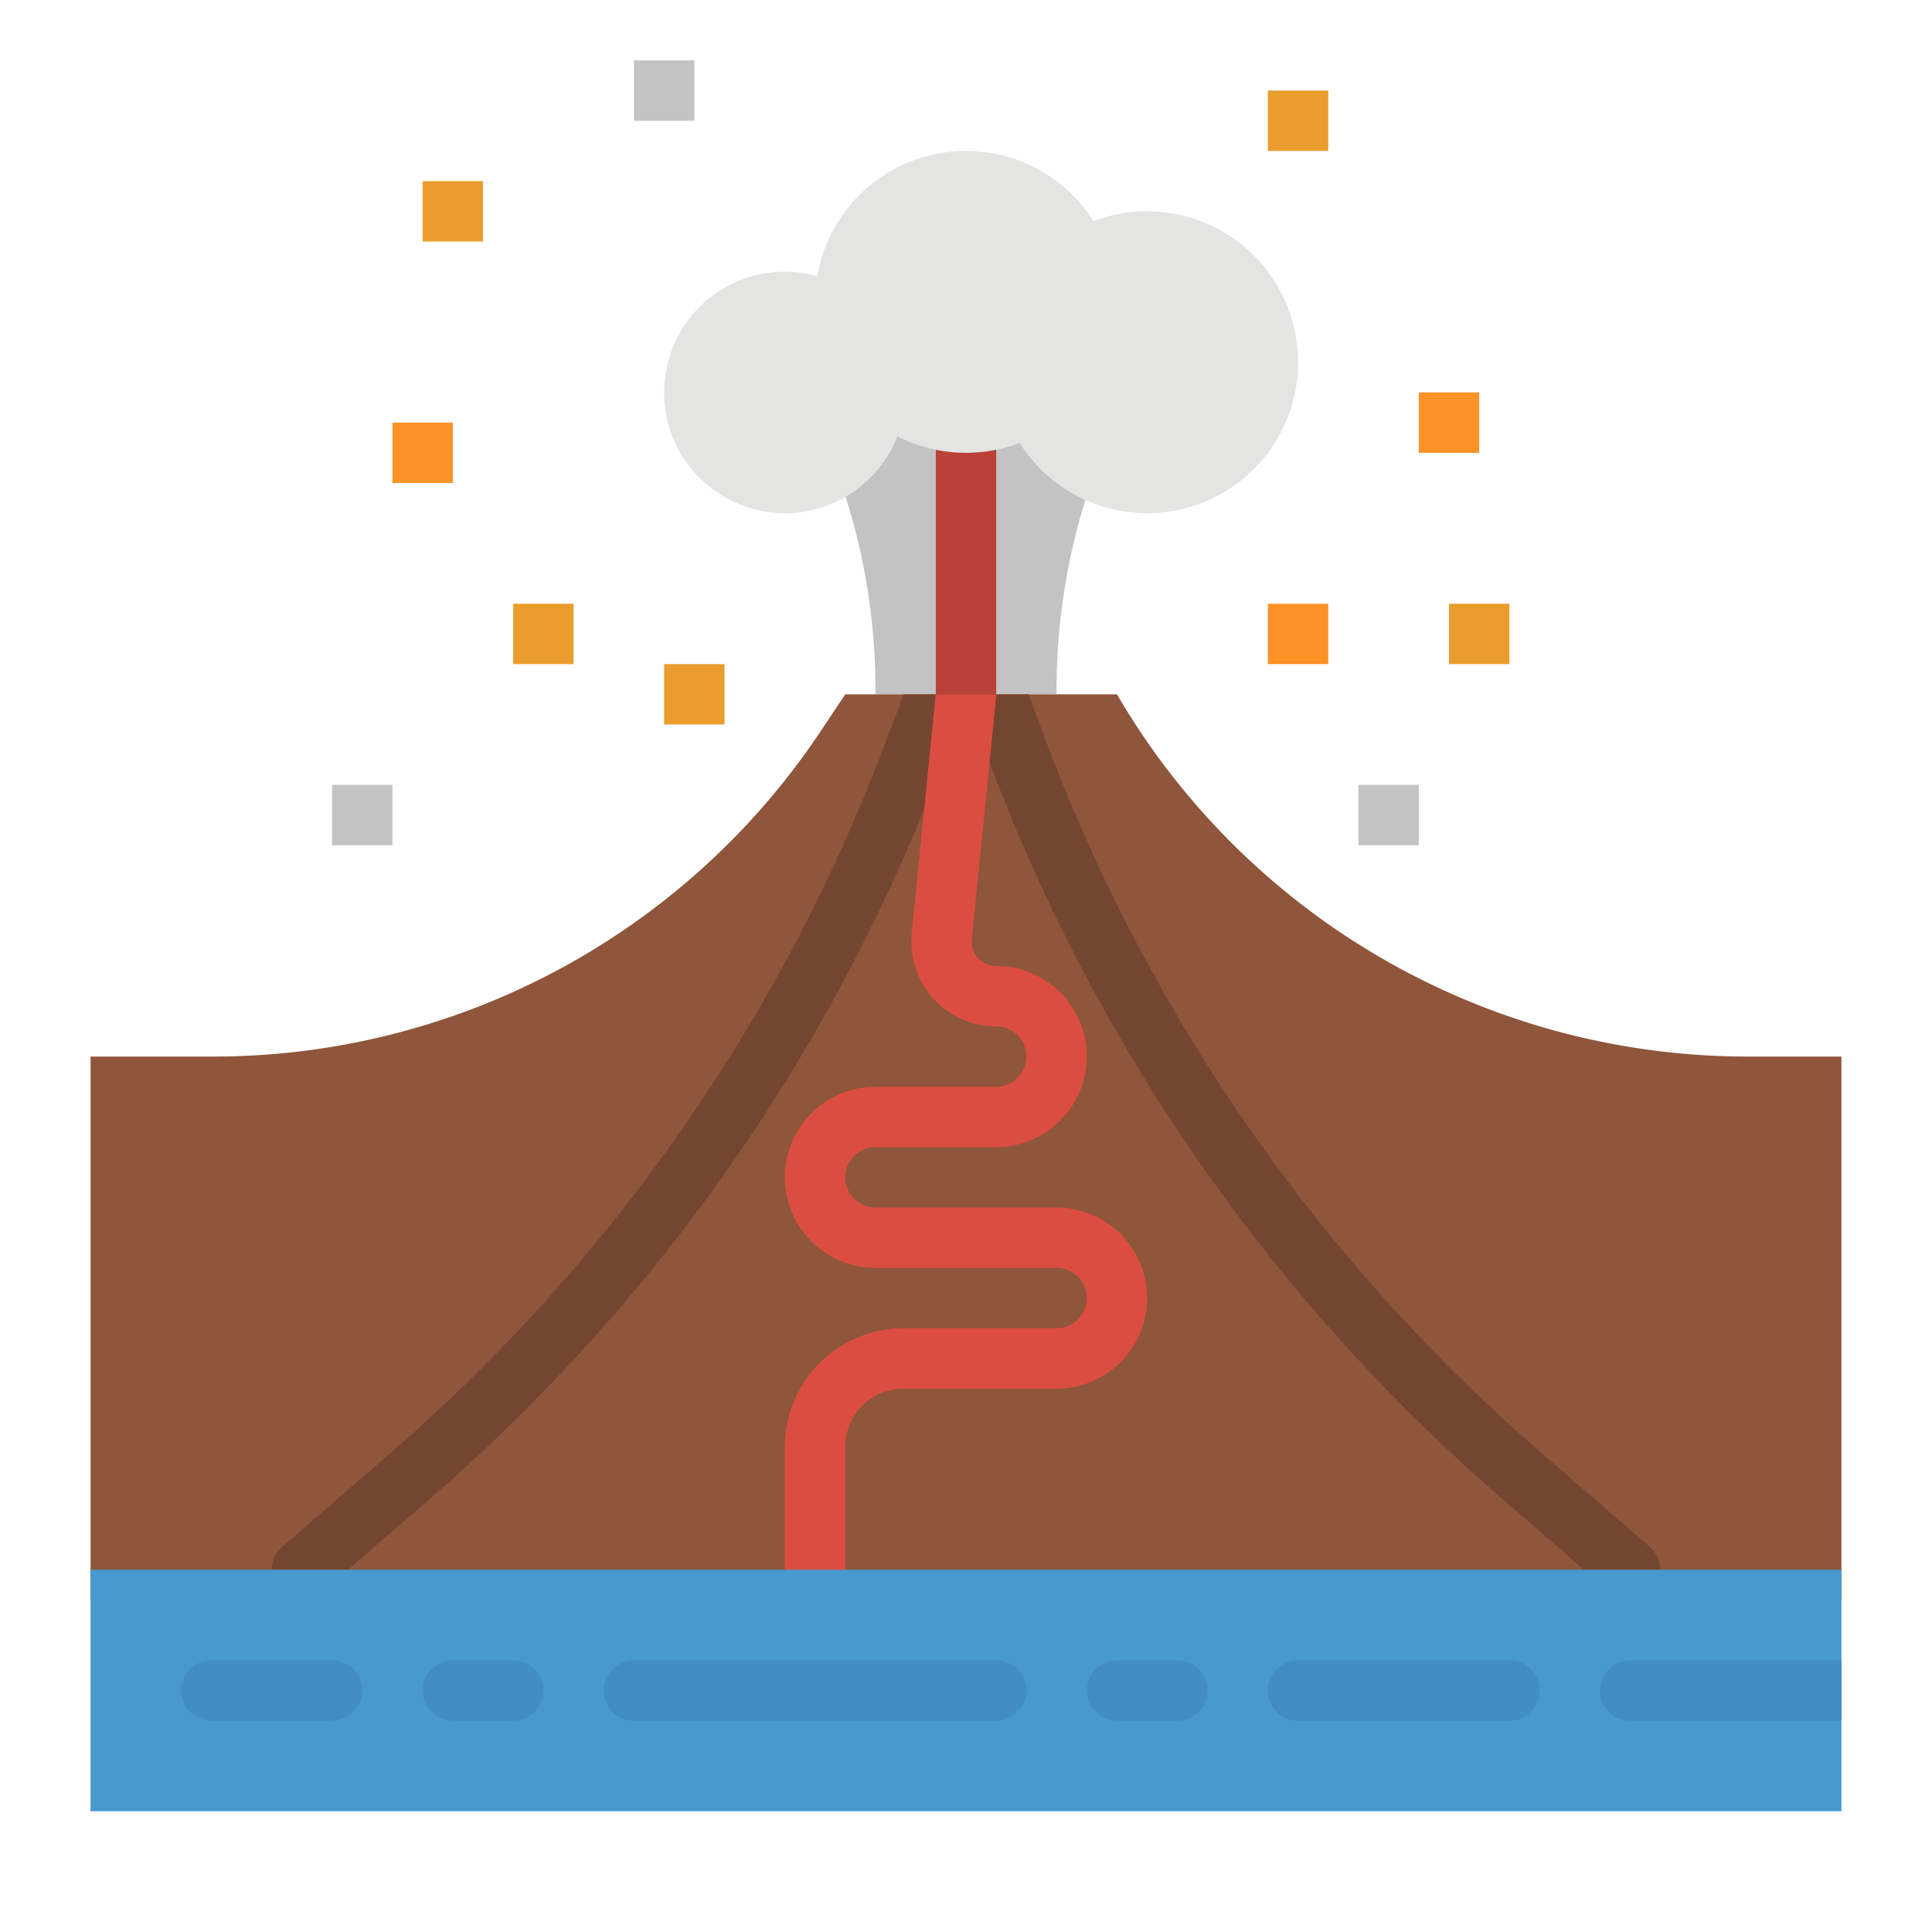<svg height="512" viewBox="0 0 512 512" width="512" xmlns="http://www.w3.org/2000/svg"><g id="flat"><path d="m208 96a168.417 168.417 0 0 1 24 86.648v1.352h48v-1.352a168.417 168.417 0 0 1 24-86.648z" fill="#c3c3c3"/><path d="m256 192a8 8 0 0 1 -8-8v-64a8 8 0 0 1 16 0v64a8 8 0 0 1 -8 8z" fill="#b94137"/><path d="m488 280v144h-464v-144h32.44a193.482 193.482 0 0 0 161-86.16l6.56-9.84h72a193.525 193.525 0 0 0 167.14 96z" fill="#8f563b"/><path d="m256 184a7.957 7.957 0 0 1 -.51 2.81l-5.79 15.43a482.242 482.242 0 0 1 -135.31 194.54l-22.17 19.22-6.98 6.05a8 8 0 0 1 -10.48-12.1l29.15-25.26a466.284 466.284 0 0 0 130.81-188.06l4.74-12.63z" fill="#744630"/><path d="m440 416a8 8 0 0 1 -13.24 6.05l-6.98-6.05-22.17-19.22a482.242 482.242 0 0 1 -135.31-194.54l-5.79-15.43a7.957 7.957 0 0 1 -.51-2.81h16.54l4.74 12.63a466.284 466.284 0 0 0 130.81 188.06l29.15 25.26a7.964 7.964 0 0 1 2.76 6.05z" fill="#744630"/><path d="m304 344a24.032 24.032 0 0 1 -24 24h-40.6a15.419 15.419 0 0 0 -15.4 15.4v32.6a8 8 0 0 1 -16 0v-32.6a31.441 31.441 0 0 1 31.4-31.4h40.6a8 8 0 0 0 0-16h-48a24 24 0 0 1 0-48h32a8 8 0 0 0 0-16 22.485 22.485 0 0 1 -22.37-24.72l6.33-63.28h16.04a7.143 7.143 0 0 1 -.04.8l-6.41 64.08a6.487 6.487 0 0 0 6.45 7.12 24 24 0 0 1 0 48h-32a8 8 0 0 0 0 16h48a24.032 24.032 0 0 1 24 24z" fill="#dc4d41"/><path d="m304 56a39.9 39.9 0 0 0 -14.209 2.607 39.991 39.991 0 0 0 -73.2 14.569 32 32 0 1 0 21.222 42.447 39.993 39.993 0 0 0 32.4 1.77 40 40 0 1 0 33.787-61.393z" fill="#e4e4e2"/><path d="m136 160h16v16h-16z" fill="#ea9d2d"/><path d="m88 208h16v16h-16z" fill="#c3c3c3"/><path d="m176 176h16v16h-16z" fill="#ea9d2d"/><path d="m336 160h16v16h-16z" fill="#fd9226"/><path d="m376 104h16v16h-16z" fill="#fd9226"/><path d="m336 24h16v16h-16z" fill="#ea9d2d"/><path d="m168 16h16v16h-16z" fill="#c3c3c3"/><path d="m384 160h16v16h-16z" fill="#ea9d2d"/><path d="m360 208h16v16h-16z" fill="#c3c3c3"/><path d="m104 112h16v16h-16z" fill="#fd9226"/><path d="m112 48h16v16h-16z" fill="#ea9d2d"/><path d="m24 416h464v64h-464z" fill="#4799cf"/><g fill="#428dc5"><path d="m88 456h-32a8 8 0 0 1 0-16h32a8 8 0 0 1 0 16z"/><path d="m136 456h-16a8 8 0 0 1 0-16h16a8 8 0 0 1 0 16z"/><path d="m264 456h-96a8 8 0 0 1 0-16h96a8 8 0 0 1 0 16z"/><path d="m312 456h-16a8 8 0 0 1 0-16h16a8 8 0 0 1 0 16z"/><path d="m400 456h-56a8 8 0 0 1 0-16h56a8 8 0 0 1 0 16z"/><path d="m488 440v16h-56a8 8 0 0 1 0-16z"/></g></g></svg>